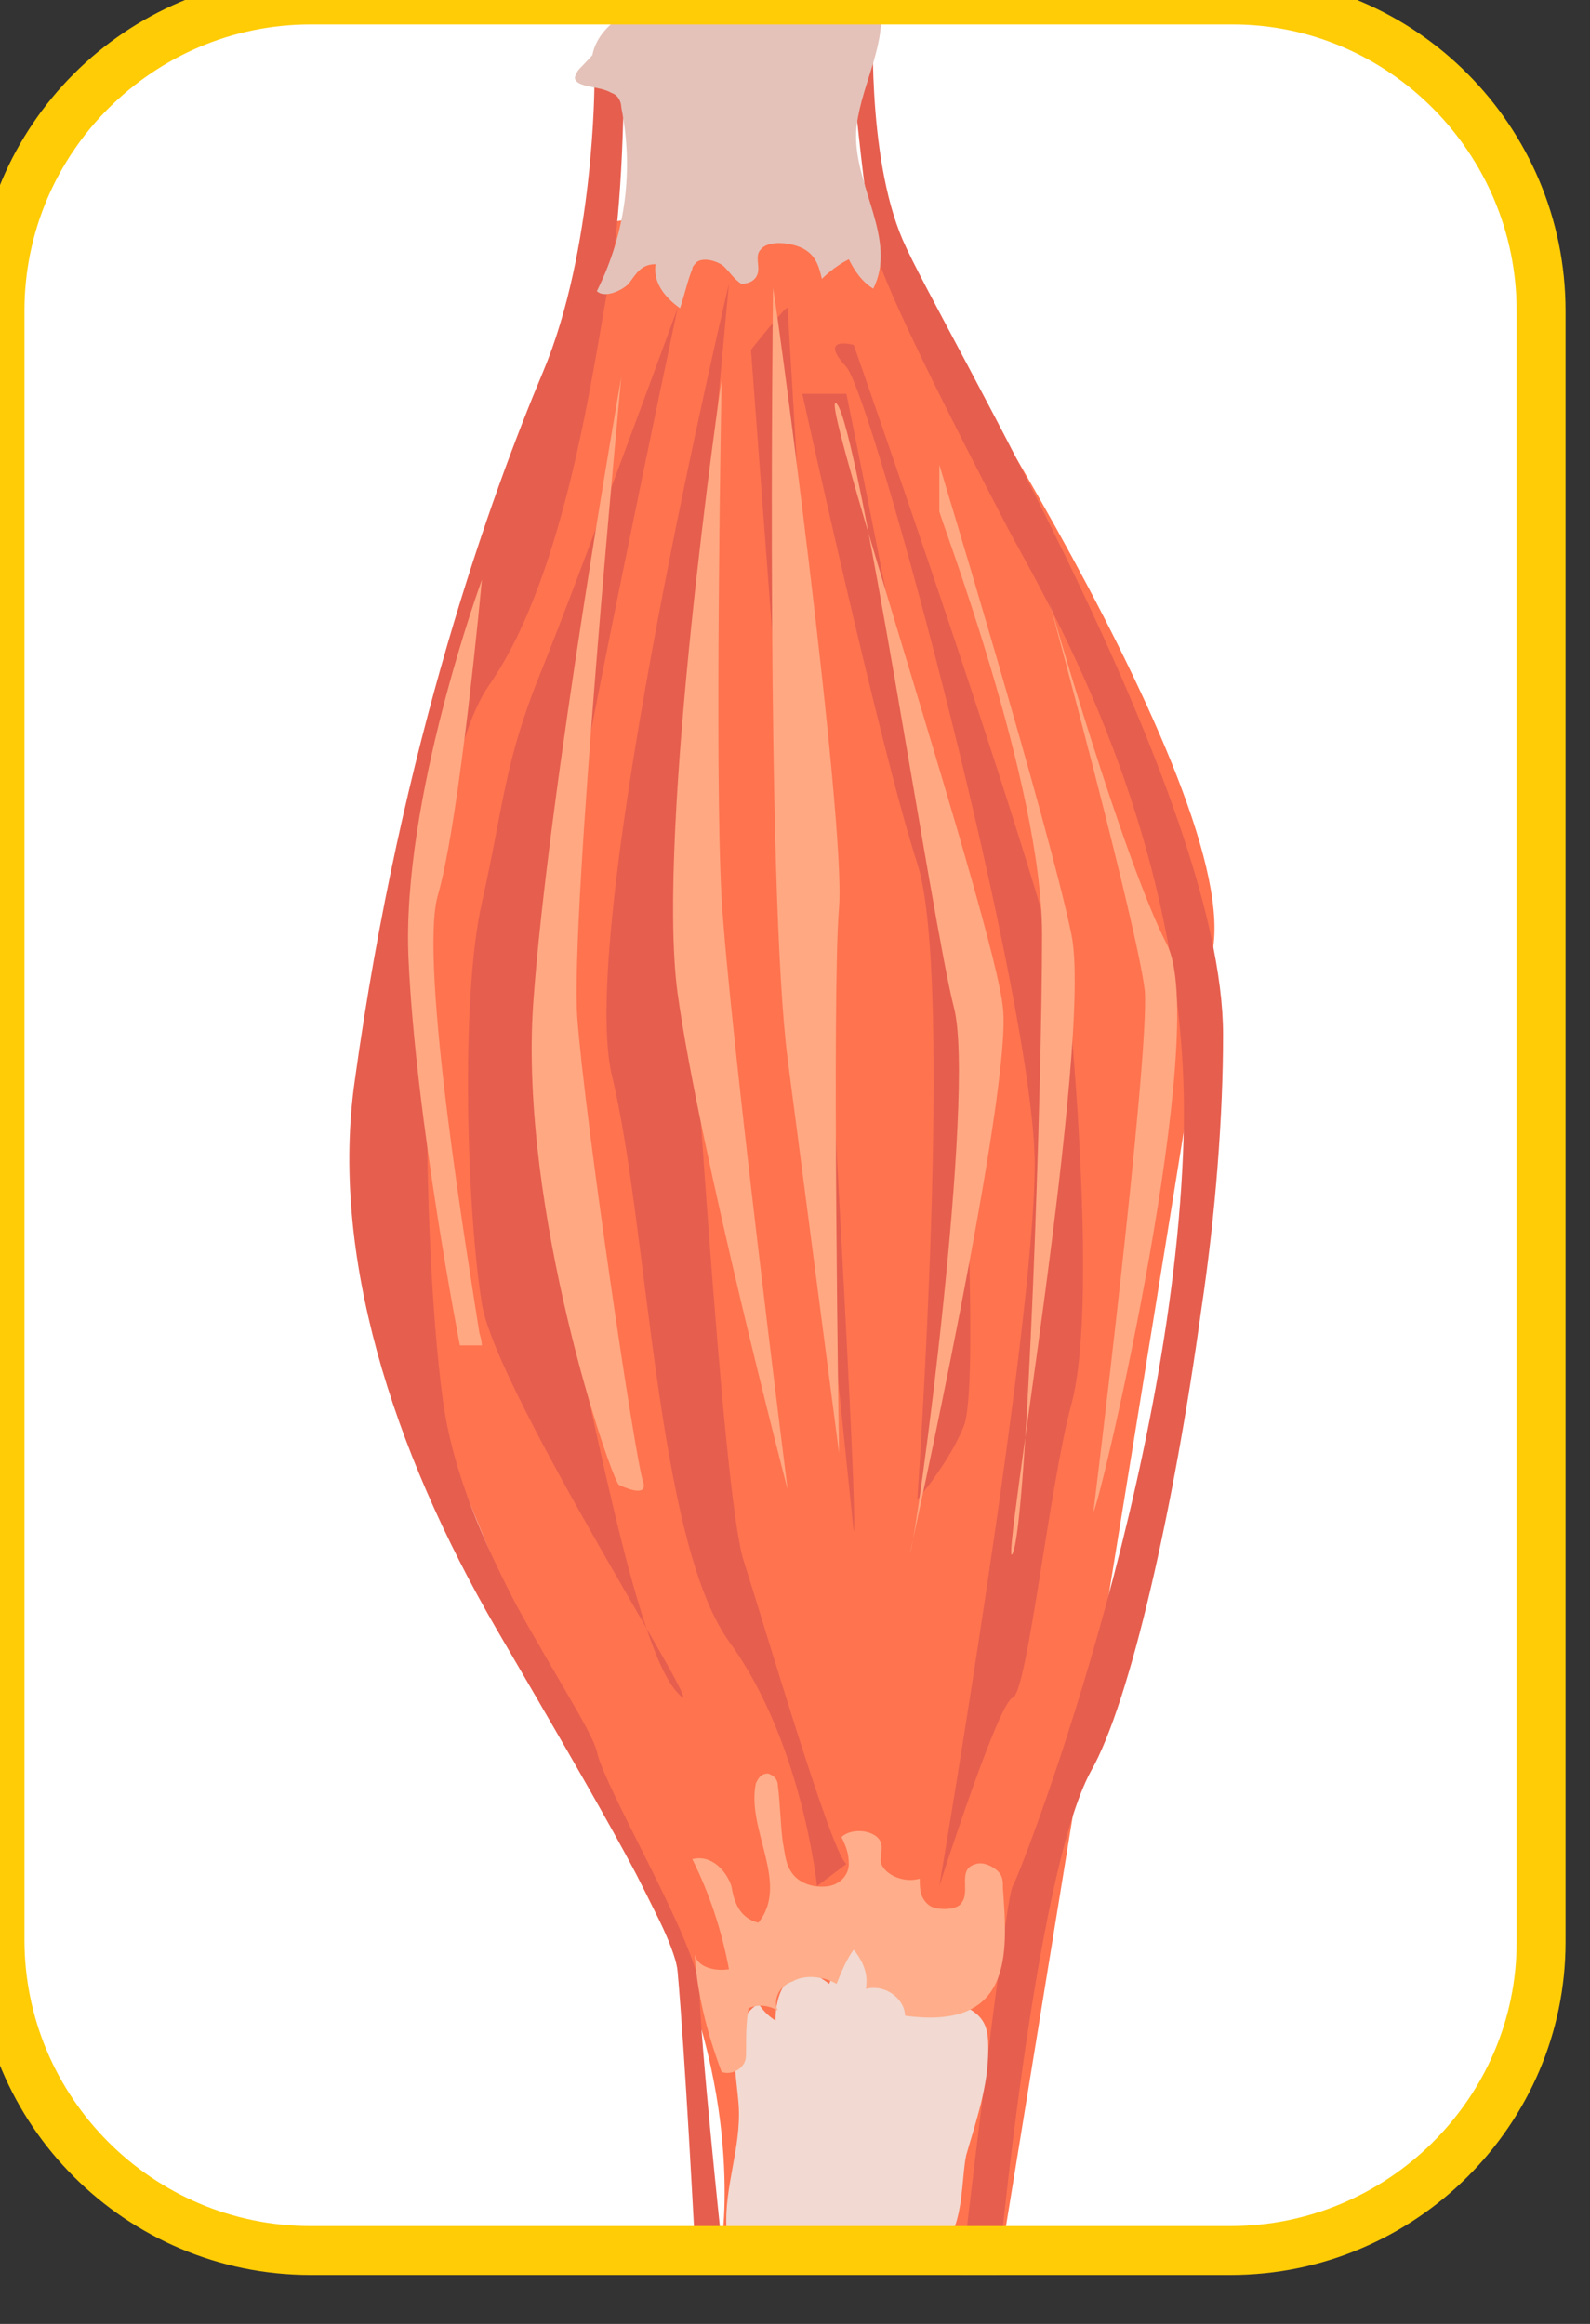 <svg xmlns="http://www.w3.org/2000/svg" id="Capa_1" x="0" y="0" version="1.0" xml:space="preserve" viewBox="0 0 65 95"><rect x="0" y="0" width="65" height="95" fill="#333333" stroke="none"/><style>.st2{fill:#e65e4e}.st6{fill:#ffa882}</style><switch><g><path fill="#fff" d="M50.3 92H12.7C5.7 92 0 86.3 0 79.3V12.7C0 5.7 5.7 0 12.7 0h37.7C57.3 0 63 5.7 63 12.7v66.7C63 86.3 57.3 92 50.3 92z"/><path fill="#ff734f" d="M36 9.8s14.6 21.8 13.6 28.9C48.5 45.8 40.8 93 40.8 93l-11.3-1.3s1-6.3-2.7-13.5C20 64.6 13.9 49 14.5 45.6c1-5.4 7.1-25.1 7.5-27.7.4-2.6 1.6-6.1 1.9-8.1s12.1 0 12.1 0"/><path d="M29.5 91.7s-.9-8.5-.9-10.3-3.9-8.3-4.2-9.8c-.2-.8-1.7-3.1-3.3-6-1.3-2.5-2.6-5.4-3-8.4-.9-6.6-1.3-24.6 1.9-29.2s4.3-13.4 4.9-16.5c.6-3.1.6-8.1.6-8.1h-1.2s0 6.8-2.1 11.8-5.8 15.2-7.7 29c-1 7 1.5 15 5.8 22.4 4.2 7.2 7.3 12.5 7.4 14 .3 3.3.7 11 .7 11h1.1zM35.7.2c0 .4-.3 6.1 1.2 9.6S50 32.5 50 42.3c0 3.3-.3 7.3-.9 11.3-1.1 8-2.9 16-4.5 18.8-2.3 4.2-3.8 20.6-3.8 20.6h-1.5s1.8-15.5 2.1-15.9c.2-.2 6.8-17 7-31.3.1-12.3-6.2-22.2-7.3-24.4-2.4-4.6-4.8-9.4-5.3-11.1S34.6.3 34.6.3h1.1z" class="st2"/><path fill="#e4c2b9" d="M24.5 3.5c-.8-1.1 0-2.7 1.8-3.2 1.2-.4 2.7-.3 4-.3l5.7.3c.2 1.7-.9 3.4-1 5.1-.1 2.2 1.7 4.4.7 6.4-.5-.3-.8-.8-1-1.2-.4.2-.8.5-1.1.8-.1-.4-.2-.9-.7-1.2s-1.5-.4-1.8 0c-.2.2-.1.5-.1.8 0 .3-.2.6-.7.6-.3-.2-.4-.4-.7-.7-.2-.2-.8-.4-1.1-.2-.1.1-.2.2-.2.3-.2.5-.3 1-.5 1.6-.7-.5-1.1-1.1-1-1.8-.6 0-.8.4-1.1.8-.3.3-1 .6-1.3.3 1.2-2.4 1.5-5 1-7.5 0-.2-.1-.5-.4-.6-.5-.3-1.4-.2-1.5-.6 0-.1.1-.3.2-.4.5-.5.9-1 1.4-1.5"/><path fill="#f2d9d1" d="M30 91.8c-.3-.2-.3-.5-.3-.7-.1-1.7.6-3.3.5-5-.1-1.5-.6-3.2.8-4.2.2.3.4.5.7.7 0-.5.1-1.1.4-1.5.1-.1.2-.3.3-.4.5-.3 1.1.1 1.5.4.2-.6.6-1.1 1.1-1.6.2.5.5 1.1.7 1.6.4-.1.8 0 1.1.3.2.3.2.6.3.9.7-.6 2.2-.6 2.9.1.4.4.4.9.4 1.4 0 1.5-.5 2.9-.9 4.3-.2.9-.1 2.9-.9 3.6-1.4 1.2-7.2 1-8.6.1z"/><path d="M27.7 12.6s-4.5 21.2-4.8 24.5c-.3 3.3-1.2 10.7 0 15.1s3 15.1 4.8 17c1.8 2-7.4-12.2-8-15.9-.6-3.7-.9-12.4 0-16.4s.9-5.7 2.4-9.4 5.6-14.9 5.6-14.9z" class="st2"/><path d="M34.6 76.2c-.6-.4-3.3-9.6-4.2-12.4s-2.1-24-2.4-27.1c-.3-3.1 1.8-25.1 1.8-25.1S23.6 37.7 25 43.9c1.5 6.1 1.8 19 4.8 23.2 3 4.1 3.6 10 3.6 10l1.2-.9zm.3-13.6c.3-.4-2.7-49.8-2.7-50 0-.2-1.5 1.7-1.5 1.7l2.1 28 2.1 20.3zm2.6-1.3s1.5-21.4 0-26-4.7-19.2-4.7-19.2h1.8s4.8 23.4 4.8 26.9.6 13.8 0 15.3-1.9 3-1.9 3z" class="st2"/><path d="M38.4 77.1s3.9-22.9 3.9-29.5-6.6-31.3-7.7-32.6c-1.2-1.3.3-.9.3-.9s8.6 24.5 8.9 28c.3 3.5.9 12 0 15.3-.9 3.3-1.8 11.8-2.4 12-.6.2-3 7.7-3 7.7z" class="st2"/><path fill="#ffad8a" d="M41 77.2c0-.3 0-.5-.2-.7-.2-.2-.6-.4-.9-.3-.8.2-.2 1.1-.6 1.6-.2.3-1 .3-1.3.1-.4-.3-.4-.7-.4-1.1-.7.2-1.5-.2-1.6-.7 0-.3.1-.6 0-.8-.2-.5-1.2-.6-1.6-.2.2.4.3.7.3 1.1 0 .4-.3.8-.8.9-.6.1-1.2-.1-1.5-.5-.3-.4-.3-.8-.4-1.3-.1-.8-.1-1.5-.2-2.3 0-.2-.1-.4-.4-.5-.3 0-.4.2-.5.4-.4 1.9 1.4 4.1.1 5.7-.8-.2-1-.9-1.1-1.5-.2-.6-.8-1.3-1.6-1.1.7 1.4 1.2 2.9 1.5 4.5-.6.1-1.3-.1-1.4-.6.1 1.6.5 3.2 1.1 4.8.3.1.6 0 .8-.2.2-.2.2-.4.2-.7 0-.6 0-1.1.1-1.7.4-.2.9-.1 1.2.1-.2-.4 0-1 .6-1.2.5-.3 1.3-.2 1.8.1.2-.5.4-1 .7-1.4.4.5.6 1 .5 1.6.9-.2 1.6.5 1.6 1.1 4.4.6 4.2-2.5 4-5.2z"/><path d="M47.3 42.3l-1.8-2.2" class="st2"/><path d="M19.7 55s0-.2-.1-.5c-.4-2.6-2.5-15.1-1.7-17.9.9-3.1 1.8-12.9 1.8-12.9s-3.3 9-3 15.5C17 45.8 18.8 55 18.8 55m6.5 5.7c-.3-.2-4.1-11.2-3.5-19.7s3.6-25.6 3.6-25.6-2.1 22.1-1.8 26.2 2.4 18.3 2.7 19c.2.7-1 .1-1 .1zm13.1-39.8c0 .2 4.2 11.1 4.2 17.3s-.6 24-1.2 25.3c-.6 1.3 3.3-21 2.4-25.3-.9-4.4-5.4-19.2-5.4-19.2v1.9z" class="st6"/><path d="M44.7 61.8c.3-.4 4.8-19.7 3-23.2-1.8-3.5-4.8-14-4.8-14s3.6 13.3 3.9 15.9c.2 2.7-2.1 21.3-2.1 21.3zm-7.5 1.7c.3-.7 2.7-18.8 1.8-22.3-.9-3.5-3.9-23.8-4.8-24.7-.9-.9 6.5 21.4 6.8 24.7.4 3.3-3.8 22.3-3.8 22.3zm-2.9-4.1s-.3-18.8 0-22.3-2.7-25.8-2.7-25.3c0 .4-.3 24.5.6 31.5l2.1 16.1zm-2.1 1.5s-2.4-19-2.7-24.2c-.3-5.2 0-21.2 0-21.2S26.8 34 27.7 40.6c.9 6.5 4.5 20.3 4.5 20.3z" class="st6"/><path fill="none" stroke="#ffcc05" stroke-miterlimit="10" stroke-width="2" d="M50.3 92H12.7C5.7 92 0 86.3 0 79.3V12.7C0 5.7 5.7 0 12.7 0h37.7C57.3 0 63 5.7 63 12.7v66.7C63 86.3 57.3 92 50.3 92z"/></g></switch></svg>
